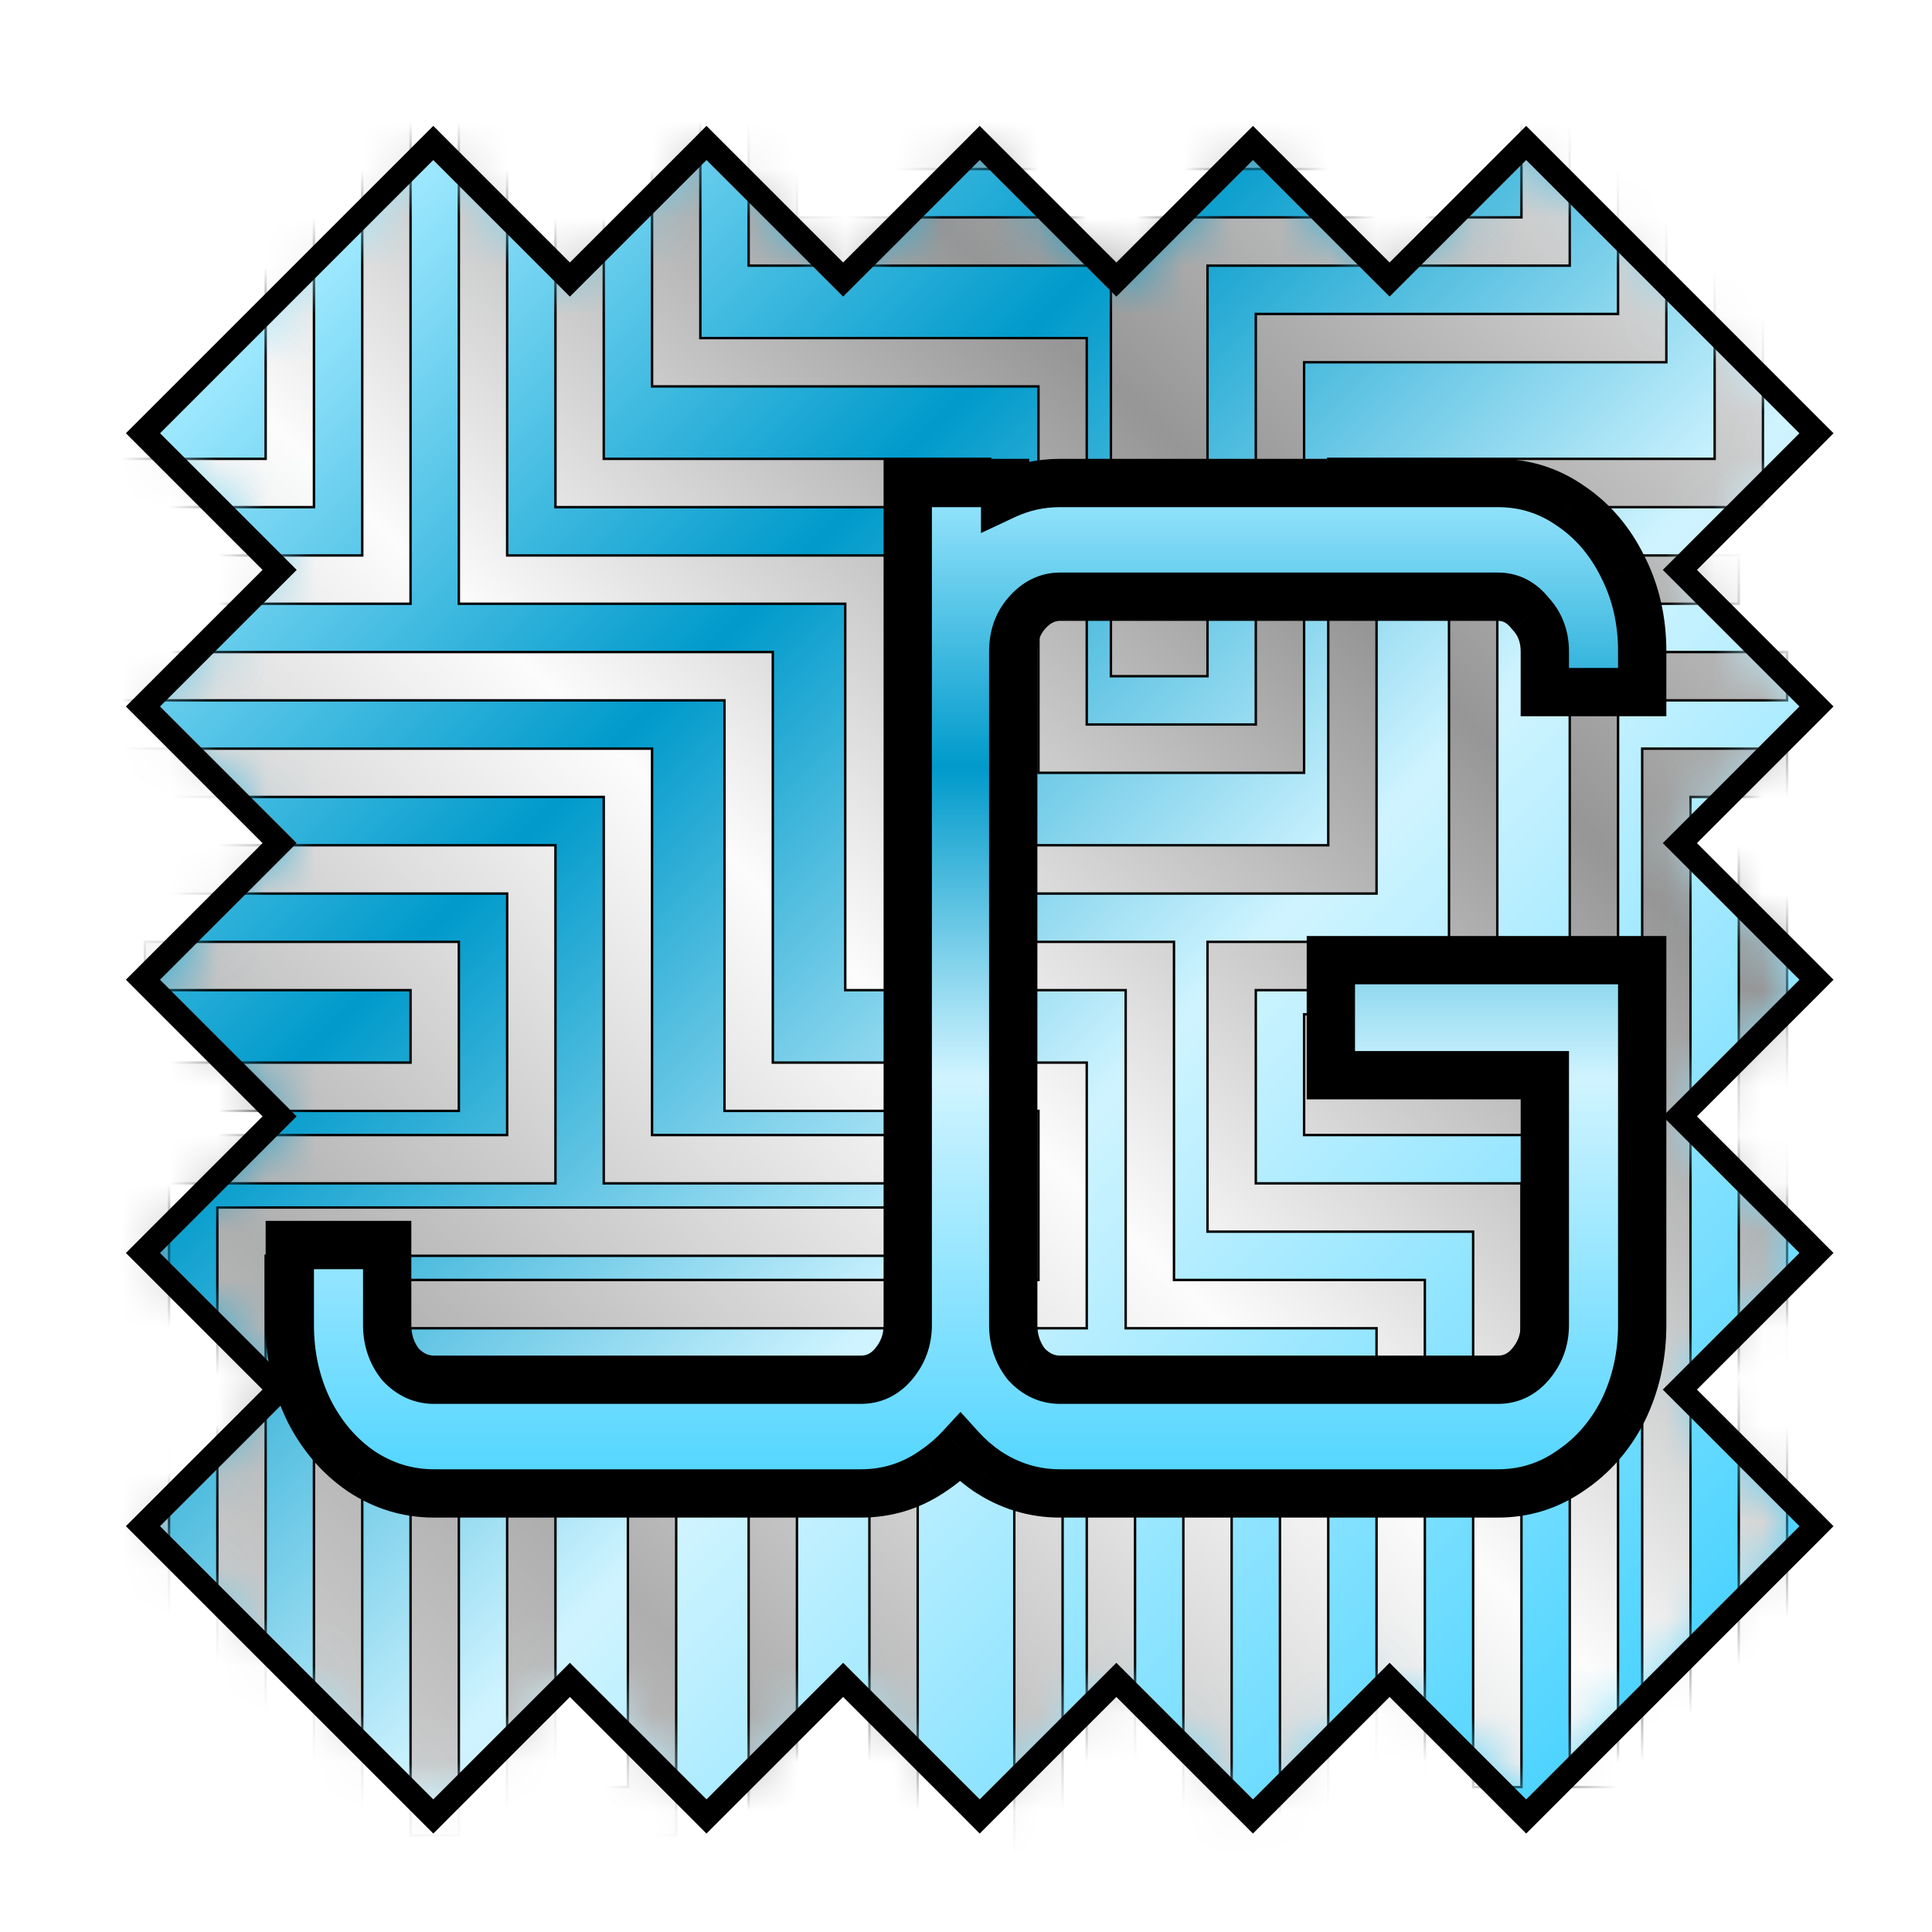<svg width="40" height="40" viewBox="0 0 40 40" fill="none" xmlns="http://www.w3.org/2000/svg">
<mask id="mask0_1212_3101" style="mask-type:alpha" maskUnits="userSpaceOnUse" x="0" y="0" width="40" height="40">
<rect width="40" height="40" fill="#D9D9D9"/>
</mask>
<g mask="url(#mask0_1212_3101)">
<path d="M3.314 8.97L8.971 3.314L11.799 6.142L14.627 3.314L17.456 6.142L20.284 3.314L23.113 6.142L25.941 3.314L28.77 6.142L31.598 3.314L37.255 8.97L34.426 11.799L37.255 14.627L34.426 17.456L37.255 20.284L34.426 23.113L37.255 25.941L34.426 28.77L37.255 31.598L31.598 37.255L28.77 34.426L25.941 37.255L23.113 34.426L20.284 37.255L17.456 34.426L14.627 37.255L11.799 34.426L8.971 37.255L3.314 31.598L6.142 28.77L3.314 25.941L6.142 23.113L3.314 20.284L6.142 17.456L3.314 14.627L6.142 11.799L3.314 8.97Z" fill="white"/>
<path d="M3.314 8.97L8.971 3.314L11.799 6.142L14.627 3.314L17.456 6.142L20.284 3.314L23.113 6.142L25.941 3.314L28.77 6.142L31.598 3.314L37.255 8.97L34.426 11.799L37.255 14.627L34.426 17.456L37.255 20.284L34.426 23.113L37.255 25.941L34.426 28.77L37.255 31.598L31.598 37.255L28.77 34.426L25.941 37.255L23.113 34.426L20.284 37.255L17.456 34.426L14.627 37.255L11.799 34.426L8.971 37.255L3.314 31.598L6.142 28.77L3.314 25.941L6.142 23.113L3.314 20.284L6.142 17.456L3.314 14.627L6.142 11.799L3.314 8.97Z" fill="url(#paint0_linear_1212_3101)"/>
<path d="M3.314 8.97L8.971 3.314L11.799 6.142L14.627 3.314L17.456 6.142L20.284 3.314L23.113 6.142L25.941 3.314L28.77 6.142L31.598 3.314L37.255 8.97L34.426 11.799L37.255 14.627L34.426 17.456L37.255 20.284L34.426 23.113L37.255 25.941L34.426 28.77L37.255 31.598L31.598 37.255L28.77 34.426L25.941 37.255L23.113 34.426L20.284 37.255L17.456 34.426L14.627 37.255L11.799 34.426L8.971 37.255L3.314 31.598L6.142 28.77L3.314 25.941L6.142 23.113L3.314 20.284L6.142 17.456L3.314 14.627L6.142 11.799L3.314 8.97Z" fill="url(#paint1_linear_1212_3101)"/>
<path d="M3.314 8.97L8.971 3.314L11.799 6.142L14.627 3.314L17.456 6.142L20.284 3.314L23.113 6.142L25.941 3.314L28.77 6.142L31.598 3.314L37.255 8.97L34.426 11.799L37.255 14.627L34.426 17.456L37.255 20.284L34.426 23.113L37.255 25.941L34.426 28.77L37.255 31.598L31.598 37.255L28.77 34.426L25.941 37.255L23.113 34.426L20.284 37.255L17.456 34.426L14.627 37.255L11.799 34.426L8.971 37.255L3.314 31.598L6.142 28.77L3.314 25.941L6.142 23.113L3.314 20.284L6.142 17.456L3.314 14.627L6.142 11.799L3.314 8.97Z" fill="url(#paint2_linear_1212_3101)"/>
<mask id="mask1_1212_3101" style="mask-type:alpha" maskUnits="userSpaceOnUse" x="3" y="3" width="35" height="35">
<path d="M3.314 8.97L8.971 3.314L11.799 6.142L14.627 3.314L17.456 6.142L20.284 3.314L23.113 6.142L25.941 3.314L28.77 6.142L31.598 3.314L37.255 8.97L34.426 11.799L37.255 14.627L34.426 17.456L37.255 20.284L34.426 23.113L37.255 25.941L34.426 28.77L37.255 31.598L31.598 37.255L28.77 34.426L25.941 37.255L23.113 34.426L20.284 37.255L17.456 34.426L14.627 37.255L11.799 34.426L8.971 37.255L3.314 31.598L6.142 28.77L3.314 25.941L6.142 23.113L3.314 20.284L6.142 17.456L3.314 14.627L6.142 11.799L3.314 8.97Z" fill="white"/>
<path d="M3.314 8.97L8.971 3.314L11.799 6.142L14.627 3.314L17.456 6.142L20.284 3.314L23.113 6.142L25.941 3.314L28.77 6.142L31.598 3.314L37.255 8.97L34.426 11.799L37.255 14.627L34.426 17.456L37.255 20.284L34.426 23.113L37.255 25.941L34.426 28.77L37.255 31.598L31.598 37.255L28.77 34.426L25.941 37.255L23.113 34.426L20.284 37.255L17.456 34.426L14.627 37.255L11.799 34.426L8.971 37.255L3.314 31.598L6.142 28.77L3.314 25.941L6.142 23.113L3.314 20.284L6.142 17.456L3.314 14.627L6.142 11.799L3.314 8.97Z" fill="url(#paint3_linear_1212_3101)"/>
</mask>
<g mask="url(#mask1_1212_3101)">
<path fill-rule="evenodd" clip-rule="evenodd" d="M5.5 9.5V1H6.5V10.5H2V9.5H5.5ZM7.5 11.5V1H8.5V12.5H2V11.5H7.5ZM9.5 1H10.5V11.5H18.5V19.5H24.306V26.5H29.5V37H28.5V27.5H23.306V20.5H17.5V12.5H9.5V1ZM11.5 1H12.5V9.5H20.5V17.5H27.5V9.5H35.5V1.5H36.5V10.5H28.5V18.5H19.5V10.5H11.5V1ZM13.5 1H14.5V7H22.5V15H26V6.5H33.5V1.5H34.5V7.5H27V16H21.5V8H13.5V1ZM15.5 1.5H16.5V4.5H31.5V1.5H32.5V5.5H25V14H23V5.5H15.5V1.5ZM17.5 1.5H18.5V2.5H29V1.5H30V3.5H17.5V1.5ZM30 11.5H36V12.5H31V20.5H26V24.5H31.5V37H30.5V25.5H25V19.5H30V11.5ZM15 14.5H2V13.5H16V22H22.5V27.5H7.5V37.5H6.5V26.5H21.5V23H15V14.5ZM32.5 13.5H37V14.5H33.5V22H28V22.5H33.5V37H32.5V23.5H27V21H32.5V13.5ZM12.5 16.5H2.5V15.5H13.5V23.5H21V26H5.5V37.5H4.5V25H20V24.5H12.5V16.5ZM34 15.5H37V16.5H35V36H37V37H34V15.5ZM10.5 18.5H2.5V17.5H11.5V24.5H3.5V37H2.5V23.5H10.5V18.5ZM36 35V17.5H37V35H36ZM8.5 20.5H3V19.5H9.5V23H3.5V22H8.5V20.5ZM8.5 28.5H11.5V37H13V28.5H16.5V37.5H18V28.5H22V37.5H22.5V29H25.5V37.5H26.5V29H27.5V38.5H24.5V30H23.5V38.5H21V29.5H19V38.5H15.5V29.5H14V38H10.5V29.5H9.5V38H8.5V28.5Z" fill="url(#paint4_linear_1212_3101)" stroke="black" stroke-width="0.05"/>
</g>
<g filter="url(#filter0_d_1212_3101)">
<mask id="path-5-outside-1_1212_3101" maskUnits="userSpaceOnUse" x="5" y="8" width="30" height="23" fill="black">
<rect fill="white" x="5" y="8" width="30" height="23"/>
<path fill-rule="evenodd" clip-rule="evenodd" d="M20.43 29.455C20.895 29.765 21.401 29.92 21.948 29.92H31.013C31.561 29.92 32.059 29.765 32.507 29.455C32.971 29.145 33.336 28.729 33.602 28.206C33.867 27.663 34 27.073 34 26.433V18.879H27.554V21.261H31.984V26.433C31.984 26.743 31.884 27.014 31.685 27.247C31.503 27.46 31.279 27.566 31.013 27.566H21.948C21.683 27.566 21.451 27.46 21.252 27.247C21.069 27.014 20.978 26.743 20.978 26.433V12.487C20.978 12.177 21.069 11.915 21.252 11.702C21.451 11.47 21.683 11.354 21.948 11.354H31.013C31.279 11.354 31.503 11.47 31.685 11.702C31.884 11.915 31.984 12.177 31.984 12.487V13.329H34V12.487C34 11.847 33.867 11.266 33.602 10.743C33.336 10.201 32.971 9.775 32.507 9.465C32.059 9.155 31.561 9 31.013 9H21.948C21.546 9 21.167 9.083 20.81 9.25V9H18.794V26.433C18.794 26.743 18.694 27.014 18.495 27.247C18.312 27.46 18.088 27.566 17.823 27.566H8.987C8.721 27.566 8.489 27.46 8.29 27.247C8.107 27.014 8.016 26.743 8.016 26.433V24.777H6V26.433C6 27.073 6.133 27.663 6.398 28.206C6.664 28.729 7.02 29.145 7.468 29.455C7.933 29.765 8.439 29.92 8.987 29.92H17.823C18.371 29.92 18.868 29.765 19.316 29.455C19.525 29.316 19.713 29.155 19.882 28.973C20.046 29.155 20.229 29.316 20.43 29.455Z"/>
</mask>
<path fill-rule="evenodd" clip-rule="evenodd" d="M20.43 29.455C20.895 29.765 21.401 29.92 21.948 29.92H31.013C31.561 29.92 32.059 29.765 32.507 29.455C32.971 29.145 33.336 28.729 33.602 28.206C33.867 27.663 34 27.073 34 26.433V18.879H27.554V21.261H31.984V26.433C31.984 26.743 31.884 27.014 31.685 27.247C31.503 27.46 31.279 27.566 31.013 27.566H21.948C21.683 27.566 21.451 27.46 21.252 27.247C21.069 27.014 20.978 26.743 20.978 26.433V12.487C20.978 12.177 21.069 11.915 21.252 11.702C21.451 11.47 21.683 11.354 21.948 11.354H31.013C31.279 11.354 31.503 11.47 31.685 11.702C31.884 11.915 31.984 12.177 31.984 12.487V13.329H34V12.487C34 11.847 33.867 11.266 33.602 10.743C33.336 10.201 32.971 9.775 32.507 9.465C32.059 9.155 31.561 9 31.013 9H21.948C21.546 9 21.167 9.083 20.81 9.25V9H18.794V26.433C18.794 26.743 18.694 27.014 18.495 27.247C18.312 27.46 18.088 27.566 17.823 27.566H8.987C8.721 27.566 8.489 27.46 8.29 27.247C8.107 27.014 8.016 26.743 8.016 26.433V24.777H6V26.433C6 27.073 6.133 27.663 6.398 28.206C6.664 28.729 7.02 29.145 7.468 29.455C7.933 29.765 8.439 29.92 8.987 29.92H17.823C18.371 29.92 18.868 29.765 19.316 29.455C19.525 29.316 19.713 29.155 19.882 28.973C20.046 29.155 20.229 29.316 20.43 29.455Z" fill="url(#paint5_linear_1212_3101)"/>
<path fill-rule="evenodd" clip-rule="evenodd" d="M20.43 29.455C20.895 29.765 21.401 29.92 21.948 29.92H31.013C31.561 29.92 32.059 29.765 32.507 29.455C32.971 29.145 33.336 28.729 33.602 28.206C33.867 27.663 34 27.073 34 26.433V18.879H27.554V21.261H31.984V26.433C31.984 26.743 31.884 27.014 31.685 27.247C31.503 27.46 31.279 27.566 31.013 27.566H21.948C21.683 27.566 21.451 27.46 21.252 27.247C21.069 27.014 20.978 26.743 20.978 26.433V12.487C20.978 12.177 21.069 11.915 21.252 11.702C21.451 11.47 21.683 11.354 21.948 11.354H31.013C31.279 11.354 31.503 11.47 31.685 11.702C31.884 11.915 31.984 12.177 31.984 12.487V13.329H34V12.487C34 11.847 33.867 11.266 33.602 10.743C33.336 10.201 32.971 9.775 32.507 9.465C32.059 9.155 31.561 9 31.013 9H21.948C21.546 9 21.167 9.083 20.81 9.25V9H18.794V26.433C18.794 26.743 18.694 27.014 18.495 27.247C18.312 27.46 18.088 27.566 17.823 27.566H8.987C8.721 27.566 8.489 27.46 8.29 27.247C8.107 27.014 8.016 26.743 8.016 26.433V24.777H6V26.433C6 27.073 6.133 27.663 6.398 28.206C6.664 28.729 7.02 29.145 7.468 29.455C7.933 29.765 8.439 29.92 8.987 29.92H17.823C18.371 29.92 18.868 29.765 19.316 29.455C19.525 29.316 19.713 29.155 19.882 28.973C20.046 29.155 20.229 29.316 20.43 29.455Z" fill="url(#paint6_linear_1212_3101)"/>
<path d="M20.43 29.455L20.146 29.866L20.153 29.871L20.43 29.455ZM32.507 29.455L32.229 29.039L32.222 29.044L32.507 29.455ZM33.602 28.206L34.048 28.432L34.051 28.425L33.602 28.206ZM34 18.879H34.5V18.379H34V18.879ZM27.554 18.879V18.379H27.054V18.879H27.554ZM27.554 21.261H27.054V21.761H27.554V21.261ZM31.984 21.261H32.484V20.761H31.984V21.261ZM31.685 27.247L32.065 27.572L32.065 27.572L31.685 27.247ZM21.252 27.247L20.858 27.556L20.872 27.573L20.886 27.588L21.252 27.247ZM21.252 11.702L21.631 12.027L21.631 12.027L21.252 11.702ZM31.685 11.702L31.292 12.011L31.305 12.028L31.32 12.043L31.685 11.702ZM31.984 13.329H31.484V13.829H31.984V13.329ZM34 13.329V13.829H34.5V13.329H34ZM33.602 10.743L33.153 10.963L33.156 10.97L33.602 10.743ZM32.507 9.465L32.222 9.876L32.229 9.881L32.507 9.465ZM20.81 9.25H20.31V10.036L21.021 9.703L20.81 9.25ZM20.81 9H21.31V8.5H20.81V9ZM18.794 9V8.5H18.294V9H18.794ZM18.495 27.247L18.875 27.572L18.875 27.572L18.495 27.247ZM8.29 27.247L7.897 27.556L7.91 27.573L7.924 27.588L8.29 27.247ZM8.016 24.777H8.516V24.277H8.016V24.777ZM6 24.777V24.277H5.5V24.777H6ZM6.398 28.206L5.949 28.425L5.952 28.432L6.398 28.206ZM7.468 29.455L7.184 29.866L7.191 29.871L7.468 29.455ZM19.316 29.455L19.039 29.039L19.032 29.044L19.316 29.455ZM19.882 28.973L20.253 28.638L19.886 28.232L19.515 28.634L19.882 28.973ZM21.948 29.42C21.502 29.42 21.092 29.295 20.708 29.039L20.153 29.871C20.698 30.235 21.3 30.42 21.948 30.42V29.42ZM31.013 29.42H21.948V30.42H31.013V29.42ZM32.222 29.044C31.858 29.296 31.46 29.42 31.013 29.42V30.42C31.662 30.42 32.259 30.234 32.791 29.866L32.222 29.044ZM33.156 27.979C32.927 28.43 32.619 28.779 32.229 29.039L32.784 29.871C33.324 29.511 33.745 29.028 34.048 28.432L33.156 27.979ZM33.5 26.433C33.5 27.001 33.383 27.516 33.153 27.986L34.051 28.425C34.352 27.811 34.5 27.144 34.5 26.433H33.5ZM33.5 18.879V26.433H34.5V18.879H33.5ZM27.554 19.379H34V18.379H27.554V19.379ZM28.054 21.261V18.879H27.054V21.261H28.054ZM31.984 20.761H27.554V21.761H31.984V20.761ZM32.484 26.433V21.261H31.484V26.433H32.484ZM32.065 27.572C32.343 27.248 32.484 26.861 32.484 26.433H31.484C31.484 26.625 31.426 26.781 31.305 26.922L32.065 27.572ZM31.013 28.066C31.434 28.066 31.794 27.889 32.065 27.572L31.305 26.922C31.212 27.031 31.123 27.066 31.013 27.066V28.066ZM21.948 28.066H31.013V27.066H21.948V28.066ZM20.886 27.588C21.169 27.891 21.53 28.066 21.948 28.066V27.066C21.836 27.066 21.732 27.028 21.617 26.905L20.886 27.588ZM20.478 26.433C20.478 26.849 20.603 27.231 20.858 27.556L21.645 26.938C21.535 26.798 21.478 26.637 21.478 26.433H20.478ZM20.478 12.487V26.433H21.478V12.487H20.478ZM20.872 11.377C20.603 11.69 20.478 12.071 20.478 12.487H21.478C21.478 12.283 21.535 12.14 21.631 12.027L20.872 11.377ZM21.948 10.854C21.514 10.854 21.15 11.052 20.872 11.377L21.631 12.027C21.752 11.887 21.852 11.854 21.948 11.854V10.854ZM31.013 10.854H21.948V11.854H31.013V10.854ZM32.078 11.393C31.814 11.056 31.451 10.854 31.013 10.854V11.854C31.107 11.854 31.192 11.884 31.292 12.011L32.078 11.393ZM32.484 12.487C32.484 12.059 32.342 11.673 32.051 11.361L31.32 12.043C31.427 12.158 31.484 12.295 31.484 12.487H32.484ZM32.484 13.329V12.487H31.484V13.329H32.484ZM34 12.829H31.984V13.829H34V12.829ZM33.5 12.487V13.329H34.5V12.487H33.5ZM33.156 10.97C33.383 11.416 33.5 11.919 33.5 12.487H34.5C34.5 11.776 34.352 11.116 34.048 10.517L33.156 10.97ZM32.229 9.881C32.614 10.138 32.923 10.493 33.153 10.963L34.051 10.524C33.75 9.908 33.328 9.412 32.784 9.049L32.229 9.881ZM31.013 9.5C31.46 9.5 31.858 9.624 32.222 9.876L32.791 9.054C32.259 8.686 31.662 8.5 31.013 8.5V9.5ZM21.948 9.5H31.013V8.5H21.948V9.5ZM21.021 9.703C21.311 9.568 21.618 9.5 21.948 9.5V8.5C21.475 8.5 21.023 8.599 20.598 8.798L21.021 9.703ZM20.31 9V9.25H21.31V9H20.31ZM18.794 9.5H20.81V8.5H18.794V9.5ZM19.294 26.433V9H18.294V26.433H19.294ZM18.875 27.572C19.152 27.248 19.294 26.861 19.294 26.433H18.294C18.294 26.625 18.236 26.781 18.115 26.922L18.875 27.572ZM17.823 28.066C18.244 28.066 18.603 27.889 18.875 27.572L18.115 26.922C18.022 27.031 17.933 27.066 17.823 27.066V28.066ZM8.987 28.066H17.823V27.066H8.987V28.066ZM7.924 27.588C8.208 27.891 8.568 28.066 8.987 28.066V27.066C8.874 27.066 8.77 27.028 8.655 26.905L7.924 27.588ZM7.516 26.433C7.516 26.849 7.641 27.231 7.897 27.556L8.683 26.938C8.573 26.798 8.516 26.637 8.516 26.433H7.516ZM7.516 24.777V26.433H8.516V24.777H7.516ZM6 25.277H8.016V24.277H6V25.277ZM6.5 26.433V24.777H5.5V26.433H6.5ZM6.847 27.986C6.617 27.516 6.5 27.001 6.5 26.433H5.5C5.5 27.144 5.648 27.811 5.949 28.425L6.847 27.986ZM7.753 29.044C7.378 28.785 7.075 28.434 6.844 27.979L5.952 28.432C6.252 29.023 6.662 29.505 7.184 29.866L7.753 29.044ZM8.987 29.42C8.54 29.42 8.13 29.295 7.746 29.039L7.191 29.871C7.736 30.235 8.338 30.42 8.987 30.42V29.42ZM17.823 29.42H8.987V30.42H17.823V29.42ZM19.032 29.044C18.668 29.296 18.27 29.42 17.823 29.42V30.42C18.472 30.42 19.069 30.234 19.601 29.866L19.032 29.044ZM19.515 28.634C19.373 28.787 19.215 28.922 19.039 29.039L19.594 29.871C19.835 29.71 20.053 29.524 20.249 29.313L19.515 28.634ZM20.715 29.044C20.545 28.927 20.392 28.792 20.253 28.638L19.511 29.308C19.701 29.519 19.913 29.705 20.146 29.866L20.715 29.044Z" fill="black" mask="url(#path-5-outside-1_1212_3101)"/>
</g>
<path d="M9.147 3.137L8.971 2.96L8.794 3.137L3.137 8.794L2.96 8.97L3.137 9.147L5.789 11.799L3.137 14.45L2.96 14.627L3.137 14.804L5.789 17.456L3.137 20.107L2.96 20.284L3.137 20.461L5.789 23.113L3.137 25.764L2.96 25.941L3.137 26.118L5.789 28.77L3.137 31.421L2.96 31.598L3.137 31.775L8.794 37.431L8.971 37.608L9.147 37.431L11.799 34.78L14.451 37.431L14.627 37.608L14.804 37.431L17.456 34.78L20.108 37.431L20.284 37.608L20.461 37.431L23.113 34.78L25.764 37.431L25.941 37.608L26.118 37.431L28.77 34.78L31.421 37.431L31.598 37.608L31.775 37.431L37.432 31.775L37.608 31.598L37.432 31.421L34.78 28.77L37.432 26.118L37.608 25.941L37.432 25.764L34.78 23.113L37.432 20.461L37.608 20.284L37.432 20.107L34.78 17.456L37.432 14.804L37.608 14.627L37.432 14.45L34.78 11.799L37.432 9.147L37.608 8.97L37.432 8.794L31.775 3.137L31.598 2.96L31.421 3.137L28.77 5.788L26.118 3.137L25.941 2.96L25.764 3.137L23.113 5.788L20.461 3.137L20.284 2.96L20.108 3.137L17.456 5.788L14.804 3.137L14.627 2.96L14.451 3.137L11.799 5.788L9.147 3.137Z" stroke="black" stroke-width="0.5"/>
</g>
<defs>
<filter id="filter0_d_1212_3101" x="4.5" y="8.5" width="31" height="23.92" filterUnits="userSpaceOnUse" color-interpolation-filters="sRGB">
<feFlood flood-opacity="0" result="BackgroundImageFix"/>
<feColorMatrix in="SourceAlpha" type="matrix" values="0 0 0 0 0 0 0 0 0 0 0 0 0 0 0 0 0 0 127 0" result="hardAlpha"/>
<feOffset dy="1"/>
<feGaussianBlur stdDeviation="0.5"/>
<feComposite in2="hardAlpha" operator="out"/>
<feColorMatrix type="matrix" values="0 0 0 0 0 0 0 0 0 0 0 0 0 0 0 0 0 0 0.69 0"/>
<feBlend mode="normal" in2="BackgroundImageFix" result="effect1_dropShadow_1212_3101"/>
<feBlend mode="normal" in="SourceGraphic" in2="effect1_dropShadow_1212_3101" result="shape"/>
</filter>
<linearGradient id="paint0_linear_1212_3101" x1="23.466" y1="-4.818" x2="23.466" y2="43.265" gradientUnits="userSpaceOnUse">
<stop stop-color="#F7F7F7"/>
<stop offset="0.292" stop-color="#969696"/>
<stop offset="0.542" stop-color="#FCFCFC"/>
<stop offset="0.792" stop-color="#AEAEAE"/>
<stop offset="1" stop-color="#E1E1E1"/>
</linearGradient>
<linearGradient id="paint1_linear_1212_3101" x1="6.142" y1="6.142" x2="34.426" y2="34.426" gradientUnits="userSpaceOnUse">
<stop stop-color="#F7F7F7"/>
<stop offset="0.292" stop-color="#969696"/>
<stop offset="0.542" stop-color="#FCFCFC"/>
<stop offset="0.792" stop-color="#AEAEAE"/>
<stop offset="1" stop-color="#E1E1E1"/>
</linearGradient>
<linearGradient id="paint2_linear_1212_3101" x1="6.142" y1="6.142" x2="34.426" y2="34.426" gradientUnits="userSpaceOnUse">
<stop stop-color="#9DE8FF"/>
<stop offset="0.281" stop-color="#009ACB"/>
<stop offset="0.589" stop-color="#D0F4FF"/>
<stop offset="1" stop-color="#4ED4FF"/>
</linearGradient>
<linearGradient id="paint3_linear_1212_3101" x1="6.142" y1="6.142" x2="34.426" y2="34.426" gradientUnits="userSpaceOnUse">
<stop stop-color="#F7F7F7"/>
<stop offset="0.292" stop-color="#969696"/>
<stop offset="0.542" stop-color="#FCFCFC"/>
<stop offset="0.792" stop-color="#AEAEAE"/>
<stop offset="1" stop-color="#E1E1E1"/>
</linearGradient>
<linearGradient id="paint4_linear_1212_3101" x1="37" y1="1" x2="2.5" y2="37.5" gradientUnits="userSpaceOnUse">
<stop stop-color="#F7F7F7"/>
<stop offset="0.292" stop-color="#969696"/>
<stop offset="0.542" stop-color="#FCFCFC"/>
<stop offset="0.792" stop-color="#AEAEAE"/>
<stop offset="1" stop-color="#E1E1E1"/>
</linearGradient>
<linearGradient id="paint5_linear_1212_3101" x1="32" y1="10.5" x2="7" y2="30" gradientUnits="userSpaceOnUse">
<stop stop-color="#5FC2C8"/>
<stop offset="0.997" stop-color="#1985D3"/>
</linearGradient>
<linearGradient id="paint6_linear_1212_3101" x1="20" y1="9" x2="20" y2="29.92" gradientUnits="userSpaceOnUse">
<stop stop-color="#9DE8FF"/>
<stop offset="0.281" stop-color="#009ACB"/>
<stop offset="0.589" stop-color="#D0F4FF"/>
<stop offset="1" stop-color="#4ED4FF"/>
</linearGradient>
</defs>
</svg>

